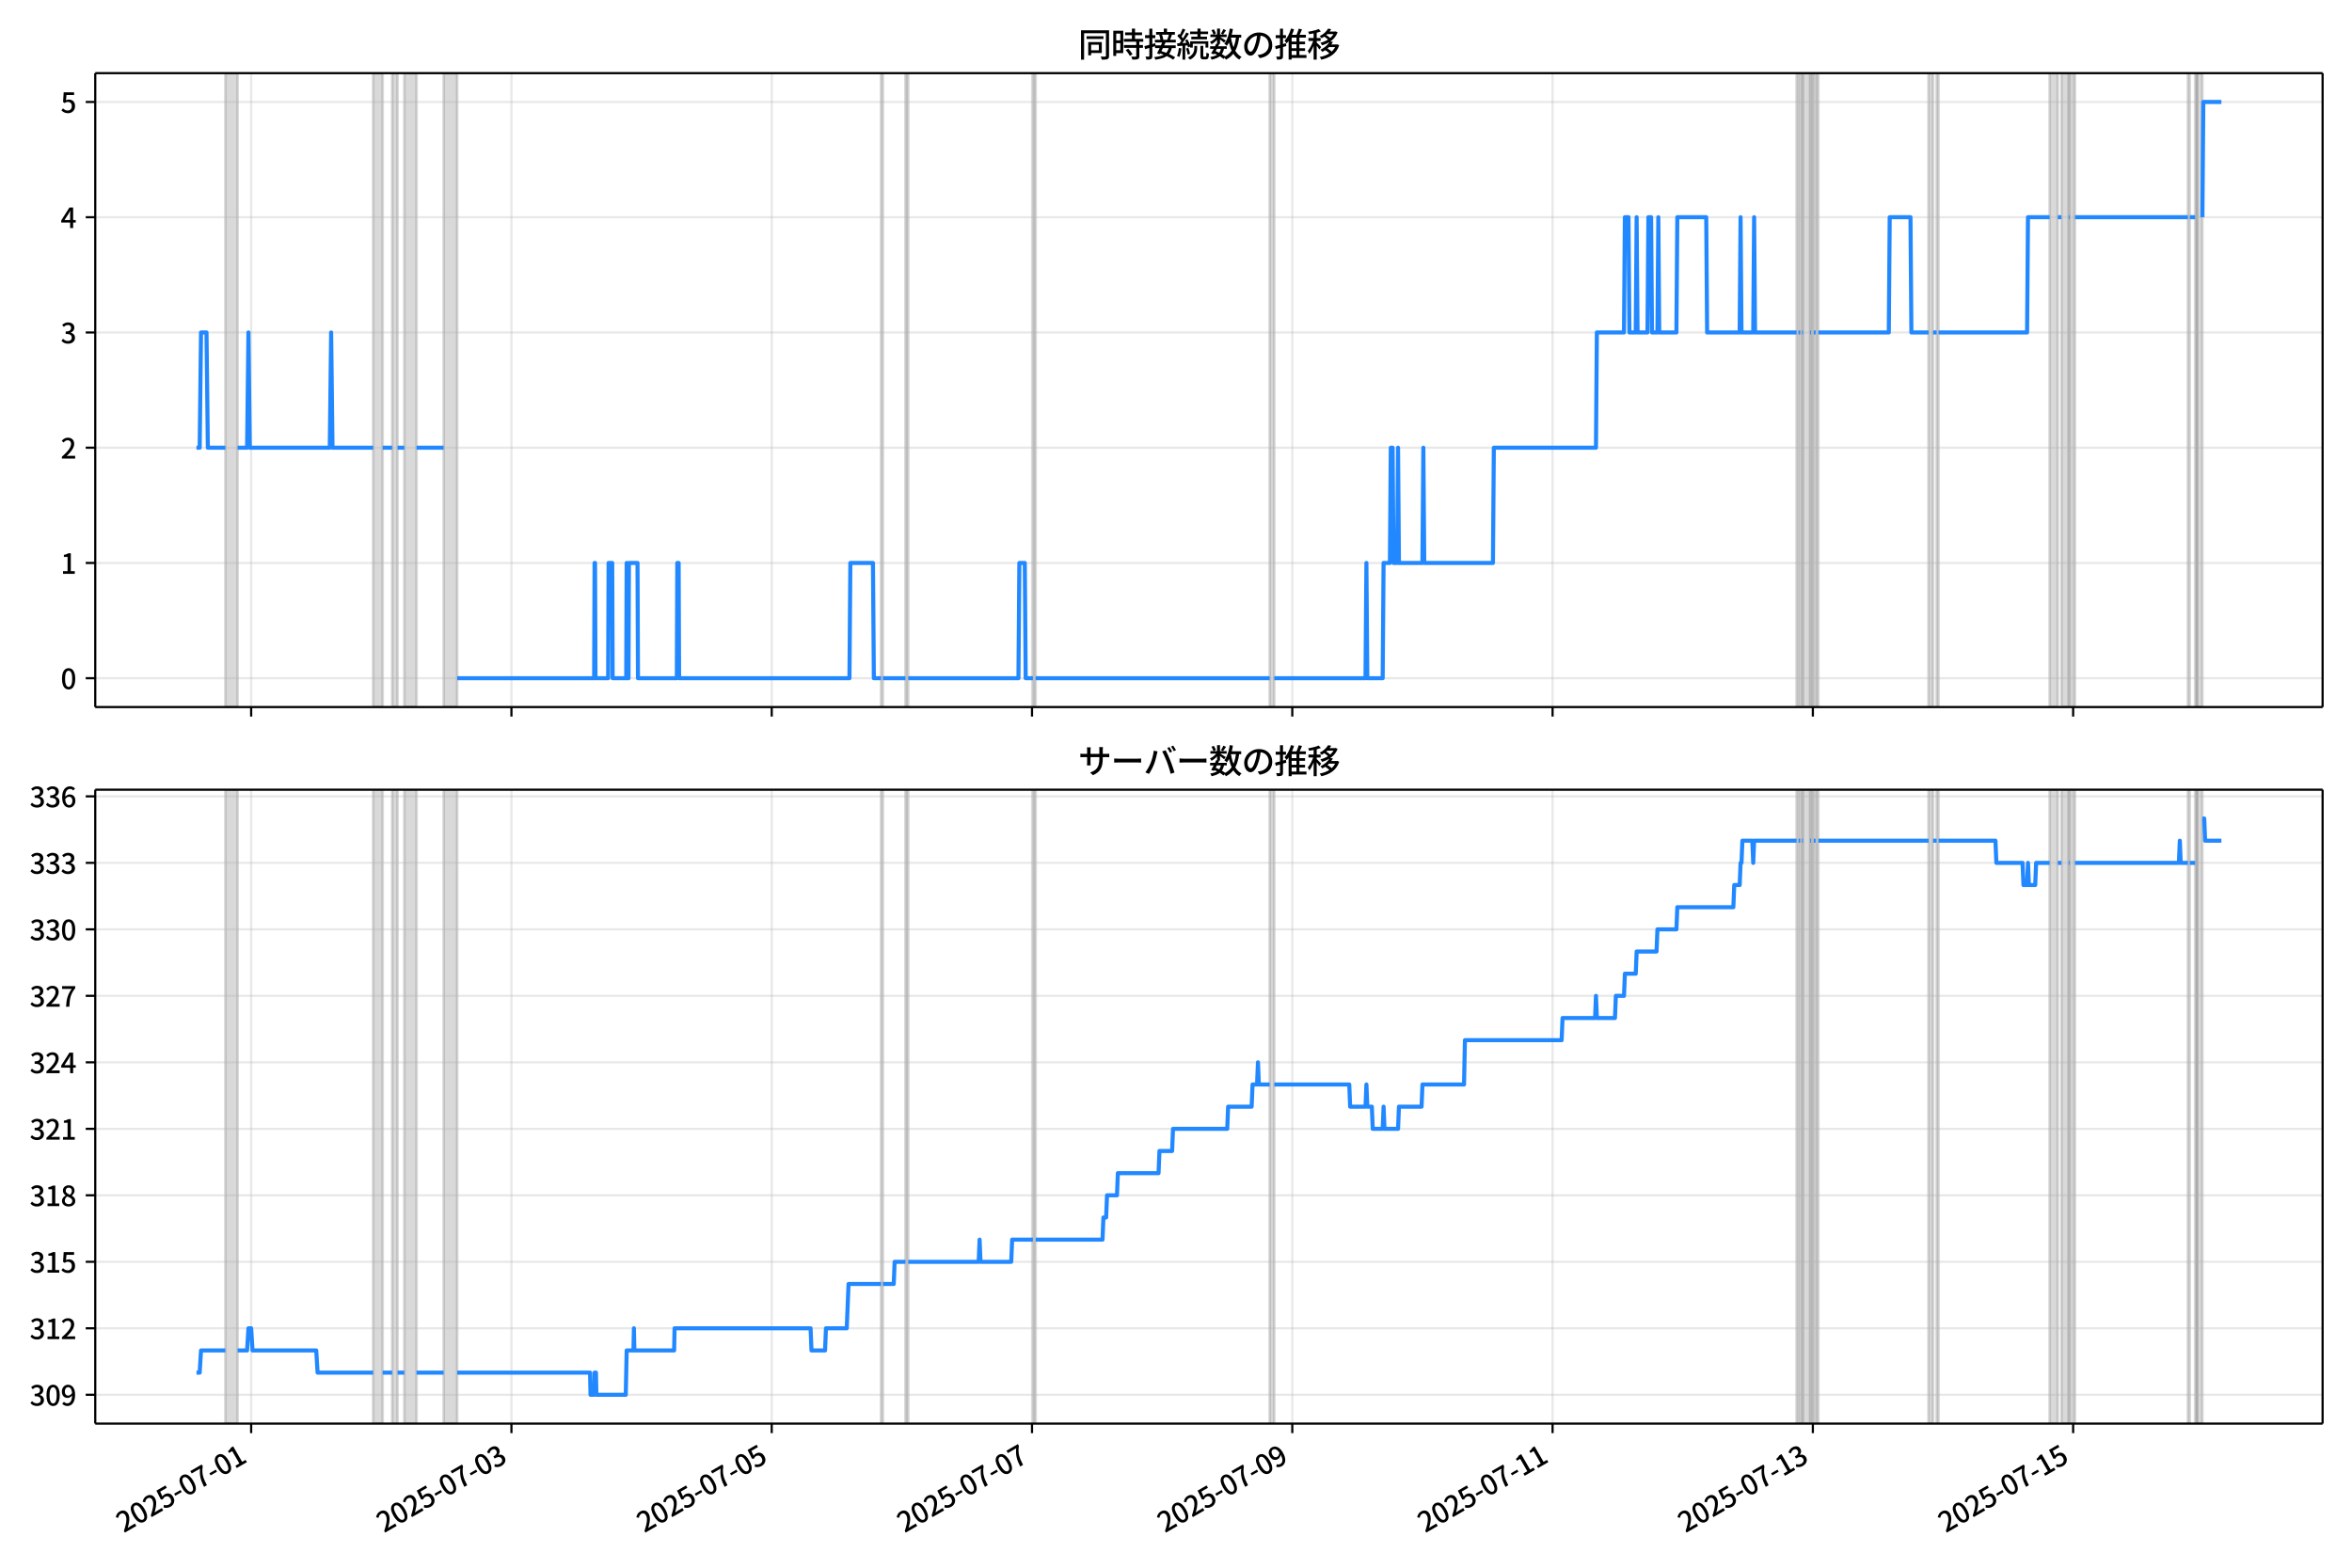 <!DOCTYPE svg  PUBLIC '-//W3C//DTD SVG 1.1//EN'  'http://www.w3.org/Graphics/SVG/1.1/DTD/svg11.dtd'>
<svg version="1.1" viewBox="0 0 864 576" xmlns="http://www.w3.org/2000/svg" xmlns:xlink="http://www.w3.org/1999/xlink">
 <defs>
  <style type="text/css">*{stroke-linejoin: round; stroke-linecap: butt}</style>
 </defs>
 <g id="aa">
  <g id="ab">
   <path d="m0 576h864v-576h-864z" fill="#fff"/>
  </g>
  <g id="ac">
   <g id="ad">
    <path d="m34.99 259.78h818.21v-232.9h-818.21z" fill="#fff"/>
   </g>
   <g id="ae">
    <path d="m82.8 259.78h4.482v-232.9h-4.482z" clip-path="url(#b)" fill="#808080" opacity=".3" stroke="#808080"/>
   </g>
   <g id="af">
    <path d="m137.08 259.78h3.486v-232.9h-3.486z" clip-path="url(#b)" fill="#808080" opacity=".3" stroke="#808080"/>
   </g>
   <g id="ag">
    <path d="m144.05 259.78h1.992v-232.9h-1.992z" clip-path="url(#b)" fill="#808080" opacity=".3" stroke="#808080"/>
   </g>
   <g id="ah">
    <path d="m148.53 259.78h4.482v-232.9h-4.482z" clip-path="url(#b)" fill="#808080" opacity=".3" stroke="#808080"/>
   </g>
   <g id="ai">
    <path d="m162.98 259.78h4.98v-232.9h-4.98z" clip-path="url(#b)" fill="#808080" opacity=".3" stroke="#808080"/>
   </g>
   <g id="aj">
    <path d="m323.66 259.78h.664v-232.9h-.664z" clip-path="url(#b)" fill="#808080" opacity=".3" stroke="#808080"/>
   </g>
   <g id="ak">
    <path d="m332.63 259.78h.996v-232.9h-.996z" clip-path="url(#b)" fill="#808080" opacity=".3" stroke="#808080"/>
   </g>
   <g id="al">
    <path d="m379.44 259.78h.996v-232.9h-.996z" clip-path="url(#b)" fill="#808080" opacity=".3" stroke="#808080"/>
   </g>
   <g id="am">
    <path d="m466.42 259.78h1.66v-232.9h-1.66z" clip-path="url(#b)" fill="#808080" opacity=".3" stroke="#808080"/>
   </g>
   <g id="an">
    <path d="m659.97 259.78h.664v-232.9h-.664z" clip-path="url(#b)" fill="#808080" opacity=".3" stroke="#808080"/>
   </g>
   <g id="ao">
    <path d="m661.3 259.78h.664v-232.9h-.664z" clip-path="url(#b)" fill="#808080" opacity=".3" stroke="#808080"/>
   </g>
   <g id="ap">
    <path d="m662.3 259.78h2.656v-232.9h-2.656z" clip-path="url(#b)" fill="#808080" opacity=".3" stroke="#808080"/>
   </g>
   <g id="aq">
    <path d="m665.28 259.78h.996v-232.9h-.996z" clip-path="url(#b)" fill="#808080" opacity=".3" stroke="#808080"/>
   </g>
   <g id="ar">
    <path d="m666.94 259.78h.996v-232.9h-.996z" clip-path="url(#b)" fill="#808080" opacity=".3" stroke="#808080"/>
   </g>
   <g id="as">
    <path d="m708.44 259.78h1.66v-232.9h-1.66z" clip-path="url(#b)" fill="#808080" opacity=".3" stroke="#808080"/>
   </g>
   <g id="at">
    <path d="m711.43 259.78h.664v-232.9h-.664z" clip-path="url(#b)" fill="#808080" opacity=".3" stroke="#808080"/>
   </g>
   <g id="au">
    <path d="m752.93 259.78h2.988v-232.9h-2.988z" clip-path="url(#b)" fill="#808080" opacity=".3" stroke="#808080"/>
   </g>
   <g id="av">
    <path d="m757.25 259.78h2.656v-232.9h-2.656z" clip-path="url(#b)" fill="#808080" opacity=".3" stroke="#808080"/>
   </g>
   <g id="aw">
    <path d="m760.23 259.78h1.992v-232.9h-1.992z" clip-path="url(#b)" fill="#808080" opacity=".3" stroke="#808080"/>
   </g>
   <g id="ax">
    <path d="m803.72 259.78h.664v-232.9h-.664z" clip-path="url(#b)" fill="#808080" opacity=".3" stroke="#808080"/>
   </g>
   <g id="ay">
    <path d="m806.38 259.78h.664v-232.9h-.664z" clip-path="url(#b)" fill="#808080" opacity=".3" stroke="#808080"/>
   </g>
   <g id="az">
    <path d="m807.04 259.78h1.992v-232.9h-1.992z" clip-path="url(#b)" fill="#808080" opacity=".3" stroke="#808080"/>
   </g>
   <g id="ba">
    <g id="bb">
     <g id="bc">
      <path d="m92.262 259.78v-232.9" clip-path="url(#b)" fill="none" stroke="#b0b0b0" stroke-linecap="square" stroke-opacity=".3" stroke-width=".8"/>
     </g>
     <g id="bd">
      <defs>
       <path id="g" d="m0 0v3.5" stroke="#000" stroke-width=".8"/>
      </defs>
      <use x="92.262" y="259.778" stroke="#000000" stroke-width=".8" xlink:href="#g"/>
     </g>
    </g>
    <g id="be">
     <g id="bf">
      <path d="m187.88 259.78v-232.9" clip-path="url(#b)" fill="none" stroke="#b0b0b0" stroke-linecap="square" stroke-opacity=".3" stroke-width=".8"/>
     </g>
     <g id="bg">
      <use x="187.876" y="259.778" stroke="#000000" stroke-width=".8" xlink:href="#g"/>
     </g>
    </g>
    <g id="bh">
     <g id="bi">
      <path d="m283.49 259.78v-232.9" clip-path="url(#b)" fill="none" stroke="#b0b0b0" stroke-linecap="square" stroke-opacity=".3" stroke-width=".8"/>
     </g>
     <g id="bj">
      <use x="283.49" y="259.778" stroke="#000000" stroke-width=".8" xlink:href="#g"/>
     </g>
    </g>
    <g id="bk">
     <g id="bl">
      <path d="m379.1 259.78v-232.9" clip-path="url(#b)" fill="none" stroke="#b0b0b0" stroke-linecap="square" stroke-opacity=".3" stroke-width=".8"/>
     </g>
     <g id="bm">
      <use x="379.105" y="259.778" stroke="#000000" stroke-width=".8" xlink:href="#g"/>
     </g>
    </g>
    <g id="bn">
     <g id="bo">
      <path d="m474.72 259.78v-232.9" clip-path="url(#b)" fill="none" stroke="#b0b0b0" stroke-linecap="square" stroke-opacity=".3" stroke-width=".8"/>
     </g>
     <g id="bp">
      <use x="474.719" y="259.778" stroke="#000000" stroke-width=".8" xlink:href="#g"/>
     </g>
    </g>
    <g id="bq">
     <g id="br">
      <path d="m570.33 259.78v-232.9" clip-path="url(#b)" fill="none" stroke="#b0b0b0" stroke-linecap="square" stroke-opacity=".3" stroke-width=".8"/>
     </g>
     <g id="bs">
      <use x="570.333" y="259.778" stroke="#000000" stroke-width=".8" xlink:href="#g"/>
     </g>
    </g>
    <g id="bt">
     <g id="bu">
      <path d="m665.95 259.78v-232.9" clip-path="url(#b)" fill="none" stroke="#b0b0b0" stroke-linecap="square" stroke-opacity=".3" stroke-width=".8"/>
     </g>
     <g id="bv">
      <use x="665.947" y="259.778" stroke="#000000" stroke-width=".8" xlink:href="#g"/>
     </g>
    </g>
    <g id="bw">
     <g id="bx">
      <path d="m761.56 259.78v-232.9" clip-path="url(#b)" fill="none" stroke="#b0b0b0" stroke-linecap="square" stroke-opacity=".3" stroke-width=".8"/>
     </g>
     <g id="by">
      <use x="761.562" y="259.778" stroke="#000000" stroke-width=".8" xlink:href="#g"/>
     </g>
    </g>
   </g>
   <g id="bz">
    <g id="ca">
     <g id="cb">
      <path d="m34.99 249.19h818.21" clip-path="url(#b)" fill="none" stroke="#b0b0b0" stroke-linecap="square" stroke-opacity=".3" stroke-width=".8"/>
     </g>
     <g id="cc">
      <defs>
       <path id="f" d="m0 0h-3.5" stroke="#000" stroke-width=".8"/>
      </defs>
      <use x="34.99" y="249.191" stroke="#000000" stroke-width=".8" xlink:href="#f"/>
     </g>
     <g id="cd">
      <!-- 0 -->
      <g transform="translate(22.29 253.18) scale(.1 -.1)">
       <defs>
        <path id="c" transform="scale(.016)" d="m1830-90q-460 0-806 275-346 276-535 823-188 547-188 1366 0 820 188 1357 189 538 535 803 346 266 806 266 461 0 800-269 340-269 528-803 189-534 189-1354 0-819-189-1366-188-547-528-823-339-275-800-275zm0 589q237 0 422 185 186 186 288 599 103 413 103 1091 0 679-103 1082-102 403-288 582-185 180-422 180-236 0-422-180-186-179-292-582-105-403-105-1082 0-678 105-1091 106-413 292-599 186-185 422-185z"/>
       </defs>
       <use xlink:href="#c"/>
      </g>
     </g>
    </g>
    <g id="ce">
     <g id="cf">
      <path d="m34.99 206.85h818.21" clip-path="url(#b)" fill="none" stroke="#b0b0b0" stroke-linecap="square" stroke-opacity=".3" stroke-width=".8"/>
     </g>
     <g id="cg">
      <use x="34.99" y="206.846" stroke="#000000" stroke-width=".8" xlink:href="#f"/>
     </g>
     <g id="ch">
      <!-- 1 -->
      <g transform="translate(22.29 210.83) scale(.1 -.1)">
       <defs>
        <path id="k" transform="scale(.016)" d="m544 0v608h1037v3277h-845v467q333 58 579 147 247 90 451 218h557v-4109h915v-608h-2694z"/>
       </defs>
       <use xlink:href="#k"/>
      </g>
     </g>
    </g>
    <g id="ci">
     <g id="cj">
      <path d="m34.99 164.5h818.21" clip-path="url(#b)" fill="none" stroke="#b0b0b0" stroke-linecap="square" stroke-opacity=".3" stroke-width=".8"/>
     </g>
     <g id="ck">
      <use x="34.99" y="164.501" stroke="#000000" stroke-width=".8" xlink:href="#f"/>
     </g>
     <g id="cl">
      <!-- 2 -->
      <g transform="translate(22.29 168.49) scale(.1 -.1)">
       <defs>
        <path id="d" transform="scale(.016)" d="m282 0v429q697 621 1164 1136 468 515 701 956 234 442 234 826 0 256-87 451-86 196-262 301-176 106-445 106-275 0-506-151-230-150-422-368l-416 410q301 333 637 518 336 186 803 186 429 0 749-176t496-493 176-745q0-455-224-919t-615-935q-390-470-889-950 186 20 394 36t374 16h1184v-634h-3046z"/>
       </defs>
       <use xlink:href="#d"/>
      </g>
     </g>
    </g>
    <g id="cm">
     <g id="cn">
      <path d="m34.99 122.16h818.21" clip-path="url(#b)" fill="none" stroke="#b0b0b0" stroke-linecap="square" stroke-opacity=".3" stroke-width=".8"/>
     </g>
     <g id="co">
      <use x="34.99" y="122.156" stroke="#000000" stroke-width=".8" xlink:href="#f"/>
     </g>
     <g id="cp">
      <!-- 3 -->
      <g transform="translate(22.29 126.14) scale(.1 -.1)">
       <defs>
        <path id="e" transform="scale(.016)" d="m1715-90q-371 0-656 90t-503 240q-217 150-377 323l359 474q211-205 479-359 269-153 634-153 269 0 467 92 199 93 311 266t112 423q0 256-125 451t-429 300q-304 106-835 106v551q467 0 732 105 266 106 384 291 119 186 119 423 0 307-192 489-192 183-531 183-269 0-503-119-233-118-438-316l-384 460q282 256 614 413 333 157 737 157 422 0 748-144 327-144 512-413 186-269 186-659 0-403-221-685-221-281-592-422v-26q269-70 490-227t349-400 128-557q0-422-215-726-214-304-573-468-358-163-787-163z"/>
       </defs>
       <use xlink:href="#e"/>
      </g>
     </g>
    </g>
    <g id="cq">
     <g id="cr">
      <path d="m34.99 79.811h818.21" clip-path="url(#b)" fill="none" stroke="#b0b0b0" stroke-linecap="square" stroke-opacity=".3" stroke-width=".8"/>
     </g>
     <g id="cs">
      <use x="34.99" y="79.811" stroke="#000000" stroke-width=".8" xlink:href="#f"/>
     </g>
     <g id="ct">
      <!-- 4 -->
      <g transform="translate(22.29 83.796) scale(.1 -.1)">
       <defs>
        <path id="p" transform="scale(.016)" d="m2170 0v3072q0 192 12 457 13 266 20 458h-26q-90-179-183-365-92-185-195-364l-921-1415h2579v-576h-3328v493l1875 2957h858v-4717h-691z"/>
       </defs>
       <use xlink:href="#p"/>
      </g>
     </g>
    </g>
    <g id="cu">
     <g id="cv">
      <path d="m34.99 37.466h818.21" clip-path="url(#b)" fill="none" stroke="#b0b0b0" stroke-linecap="square" stroke-opacity=".3" stroke-width=".8"/>
     </g>
     <g id="cw">
      <use x="34.99" y="37.466" stroke="#000000" stroke-width=".8" xlink:href="#f"/>
     </g>
     <g id="cx">
      <!-- 5 -->
      <g transform="translate(22.29 41.451) scale(.1 -.1)">
       <defs>
        <path id="i" transform="scale(.016)" d="m1715-90q-365 0-653 90t-506 237q-217 147-383 307l352 480q134-134 294-246t361-183q202-70 452-70 262 0 473 118 212 119 333 346 122 227 122 541 0 460-247 716-246 256-649 256-224 0-384-64t-365-198l-365 237 141 2240h2387v-627h-1747l-109-1204q154 77 307 118 154 42 340 42 397 0 723-160t518-490q192-329 192-847 0-519-224-887t-586-560q-361-192-777-192z"/>
       </defs>
       <use xlink:href="#i"/>
      </g>
     </g>
    </g>
   </g>
   <g id="cy">
    <path d="m72.181 164.5h1.169l.497-42.345h2.009l.499 42.345h6.445m4.482 0h3.486l.498-42.345.498 42.345h29.381l.498-42.345.498 42.345h14.94m3.486 0h3.486m1.992 0h2.49m4.482 0h9.96m4.98 84.69h50.297l.166-42.345h.166l.166 42.345h4.648l.166-42.345h1.328l.166 42.345h4.98l.166-42.345.166 42.345h.498l.166-42.345h3.154l.166 42.345h14.276l.166-42.345h.498l.166 42.345h62.581l.332-42.345h8.3l.332 42.345h2.656m.664 0h8.3m.996 0h40.503l.332-42.345h1.992l.332 42.345h2.656m.996 0h85.986m1.66 0h33.531l.332-42.345.332 42.345h5.644l.332-42.345h2.324l.332-42.345h.664l.332 42.345h1.328l.332-42.345.332 42.345h8.632l.332-42.345.332 42.345h25.232l.332-42.345h37.515l.332-42.345h9.96l.332-42.345h1.328l.332 42.345h2.324l.332-42.345.332 42.345h3.652l.332-42.345h.996l.332 42.345h1.992l.332-42.345.332 42.345h6.308l.332-42.345h10.624l.332 42.345h11.952l.332-42.345.332 42.345h4.316l.332-42.345.332 42.345h15.272m.664 0h.664m.664 0h.332m2.656 0h.332m.996 0h.664m.996 0h25.896l.332-42.345h7.636l.332 42.345h6.308m1.66 0h1.328m.664 0h32.535l.332-42.345h7.968m2.988 0h1.328m2.656 0h.332m1.992 0h41.499m.664 0h1.992m2.656 0 .332-42.345h6.64v0" clip-path="url(#b)" fill="none" stroke="#28f" stroke-linecap="square" stroke-width="1.5"/>
   </g>
   <g id="cz">
    <path d="m34.99 259.78v-232.9" fill="none" stroke="#000" stroke-linecap="square" stroke-width=".8"/>
   </g>
   <g id="da">
    <path d="m853.2 259.78v-232.9" fill="none" stroke="#000" stroke-linecap="square" stroke-width=".8"/>
   </g>
   <g id="db">
    <path d="m34.99 259.78h818.21" fill="none" stroke="#000" stroke-linecap="square" stroke-width=".8"/>
   </g>
   <g id="dc">
    <path d="m34.99 26.88h818.21" fill="none" stroke="#000" stroke-linecap="square" stroke-width=".8"/>
   </g>
   <g id="dd">
    <!-- 同時接続数の推移 -->
    <g transform="translate(396.1 20.88) scale(.12 -.12)">
     <defs>
      <path id="v" transform="scale(.016)" d="m1587 3936h3232v-518h-3232v518zm320-1114h557v-2534h-557v2534zm301 0h2291v-2086h-2291v512h1734v1069h-1734v505zm-1683 2260h5113v-570h-4524v-5056h-589v5626zm4768 0h595v-4896q0-250-67-397t-227-218q-160-77-426-96t-675-19q-13 83-45 192t-77 218q-45 108-89 185 281-13 527-13 247 0 330 0 83 7 118 42 36 35 36 112v4890z"/>
      <path id="t" transform="scale(.016)" d="m2714 4672h3238v-525h-3238v525zm-244-1235h3712v-538h-3712v538zm20-1184h3635v-531h-3635v531zm1523 3155h595v-2310h-595v2310zm832-2451h589v-2823q0-230-61-364-61-135-227-199-167-70-423-86t-633-16q-20 121-78 285-57 163-121 284 275-6 509-9t310-3q77 6 106 28 29 23 29 93v2810zm-2023-1677 487 282q153-160 313-352t294-381q135-189 206-343l-519-313q-64 153-189 348-124 196-278 394-154 199-314 365zm-2086 3718h1619v-4281h-1619v544h1056v3187h-1056v550zm32-1843h1293v-537h-1293v537zm-320 1843h563v-4832h-563v4832z"/>
      <path id="u" transform="scale(.016)" d="m3866 5408h614v-870h-614v870zm-1479-653h3597v-518h-3597v518zm-230-1485h4e3v-518h-4e3v518zm825 922 519 102q64-160 121-342 58-182 96-352 39-170 45-304l-544-128q-6 134-42 313-35 180-83 365-48 186-112 346zm1856 109 589-71q-96-275-202-557-105-281-195-486l-518 77q58 147 122 329 64 183 118 372t86 336zm-2643-2106h3943v-518h-3943v518zm1408 685 602-115q-167-371-362-784t-390-797-362-685l-525 179q160 288 346 666t368 784 323 752zm-659-2157 358 403q352-102 733-240 381-137 752-304 371-166 697-336 327-169 558-329l-384-461q-218 160-532 336-313 176-685 345-371 170-755 323-384 154-742 263zm1894 1114 583-71q-122-550-353-944-230-393-604-662t-922-435q-547-167-1296-269-25 128-93 269-67 141-137 230 678 64 1168 192t819 349q330 221 531 550 202 330 304 791zm-4684 217q396 90 953 240 557 151 1120 311l77-544q-525-154-1053-311-528-156-963-284l-134 588zm121 2093h1965v-563h-1965v563zm819 1248h576v-5229q0-236-51-374t-192-208q-141-77-355-99-214-23-541-16-13 115-64 288t-109 294q205-6 381-6t234 0q64 0 92 28 29 29 29 93v5229z"/>
      <path id="s" transform="scale(.016)" d="m4058 5408h595v-1798h-595v1798zm-1415-563h3443v-499h-3443v499zm231-992h3008v-499h-3008v499zm-224-877h3475v-1203h-531v729h-2432v-729h-512v1203zm1964-877h551v-1881q0-122 22-157 23-35 106-35 25 0 92 0 68 0 135 0t99 0q51 0 83 54t45 224 19 515q90-70 234-131t259-93q-19-429-83-662-64-234-183-326-118-93-316-93-39 0-103 0t-134 0-138 0q-67 0-99 0-237 0-365 64t-176 218q-48 153-48 422v1881zm-1164-6h550v-455q0-243-48-528-48-284-186-579-137-294-409-572-272-279-727-503-70 90-192 208-121 118-230 195 416 205 665 438 250 234 371 474 122 240 164 467 42 228 42 413v442zm-2240 3309 524-192q-121-244-259-503-137-259-275-496t-259-416l-410 173q122 186 246 438 125 253 240 515 116 263 193 481zm716-743 500-230q-224-359-496-756-272-396-548-764-275-368-518-650l-358 205q179 211 377 483 199 272 387 569 189 298 358 592 170 295 298 551zm-1721-665 307 403q166-154 339-340 173-185 320-364t224-327l-326-460q-77 160-218 348-141 189-314 384-172 196-332 356zm1485-832 435 179q128-211 249-458 122-246 215-474 93-227 137-412l-473-211q-32 185-119 422-86 237-201 486-115 250-243 468zm-1530-583q422 26 998 54 576 29 1184 68l7-499q-570-45-1127-84-556-38-992-70l-70 531zm1702-992 436 135q121-276 214-596t118-556l-454-148q-26 237-112 563-86 327-202 602zm-1363 109 499-83q-57-455-163-897-105-441-253-748-51 32-134 73-83 42-170 83-86 42-144 62 148 294 234 697t131 813zm691 627h525v-2861h-525v2861z"/>
      <path id="m" transform="scale(.016)" d="m224 2022h3187v-499h-3187v499zm51 2247h3111v-487h-3111v487zm1127-1735 563-121q-154-320-333-672t-352-679q-173-326-326-582l-532 173q148 243 324 566t345 669q170 346 311 646zm934-832 563-64q-89-480-262-838t-461-614-701-432-976-298q-25 128-99 269t-157 237q659 102 1085 303 426 202 666 554t342 883zm422 3597 519-211q-147-218-298-436-150-217-278-377l-403 186q121 173 252 413 132 240 208 425zm-1203 109h563v-2957h-563v2957zm-1075-320 448 186q134-192 246-420 112-227 157-393l-467-211q-38 172-147 406t-237 432zm1094-1050 397-236q-160-263-400-529-240-265-519-489-278-224-553-378-51 103-141 237-89 135-179 218 269 109 534 294 266 186 493 416 228 231 368 467zm487-204q83-45 246-145 163-99 352-211t346-211 221-150l-327-423q-83 77-230 198-147 122-317 253-170 132-327 250-156 119-259 189l295 250zm1798 396h2311v-556h-2311v556zm115 1178 615-90q-103-640-263-1235t-384-1101q-224-505-512-889-44 57-134 134t-186 157-166 125q275 339 473 796 199 458 340 995 141 538 217 1108zm1223-1510 614-58q-147-1101-445-1940-297-838-813-1443-515-604-1321-1014-26 71-90 177-64 105-134 208-70 102-128 159 742 346 1212 880 471 535 730 1290 260 755 375 1741zm-1005-135q134-851 387-1597 253-745 659-1305 407-560 1002-874-70-57-154-150-83-93-154-189-70-96-121-179-633 371-1056 988-422 618-688 1434-265 816-425 1783l550 89zm-3309-3065 327 416q377-148 754-330 378-182 701-378 324-195 548-368l-416-435q-211 179-519 378-307 198-666 383-358 186-729 334z"/>
      <path id="r" transform="scale(.016)" d="m3686 4378q-64-493-163-1041-99-547-265-1084-192-653-432-1104t-522-688-595-237q-320 0-596 221-275 221-448 621-172 400-172 931 0 537 220 1017 221 480 611 851 391 372 909 583 519 211 1121 211 576 0 1040-186 464-185 793-515 330-329 502-771 173-441 173-941 0-672-278-1194-278-521-816-851-538-329-1318-444l-378 601q166 20 307 42t263 48q307 70 585 217 279 148 496 375 218 227 342 534 125 308 125 692t-122 713q-121 330-358 573-236 243-582 380-346 138-781 138-525 0-935-186-409-185-694-489-284-304-432-656-147-352-147-678 0-365 89-605 90-240 224-355 135-115 276-115t288 144 297 457q151 314 298 800 147 461 246 982 100 522 145 1021l684-12z"/>
      <path id="n" transform="scale(.016)" d="m2995 2925h2893v-519h-2893v519zm0-1280h2893v-519h-2893v519zm-64-1299h3232v-557h-3232v557zm1312 3577h563v-3763h-563v3763zm429 1466 634-141q-154-390-340-794-185-403-339-684l-512 140q103 199 208 458 106 259 195 528 90 269 154 493zm-1472 25 582-147q-153-518-371-1018-217-499-483-931t-573-758q-38 64-109 160-70 96-147 198-77 103-141 160 416 416 733 1034t509 1302zm128-1203h2720v-537h-2720v-4205h-582v4422l313 320h269zm-3174-2157q396 90 953 240 557 151 1120 311l77-544q-525-154-1053-311-528-156-963-284l-134 588zm121 2093h1965v-563h-1965v563zm819 1248h576v-5229q0-236-51-374t-192-208q-141-77-355-99-214-23-541-16-13 115-64 288t-109 294q205-6 381-6t234 0q64 0 92 28 29 29 29 93v5229z"/>
      <path id="l" transform="scale(.016)" d="m4051 5402 595-109q-281-493-729-941t-1107-806q-39 64-106 144t-141 153q-73 74-137 119 608 288 1011 678t614 762zm-77-557h1511v-493h-1863l352 493zm1293 0h109l109 25 384-179q-192-505-496-905t-695-701q-390-301-845-519-454-217-947-358-44 109-137 253t-176 227q448 109 867 294 419 186 777 445 359 259 631 592t419 730v96zm-1990-954 377 307q167-96 336-218 170-121 320-249 151-128 247-237l-397-332q-90 108-237 236t-317 259q-169 132-329 234zm1107-934 595-109q-307-538-803-1031-496-492-1232-876-38 64-102 144t-138 156q-74 77-138 116 455 217 807 483t604 554q253 288 407 563zm-90-589h1460v-506h-1818l358 506zm1268 0h121l109 26 384-167q-192-614-531-1075t-787-794q-448-332-983-553-534-221-1129-355-45 115-132 269-86 153-176 249 551 96 1043 285 493 189 903 473 410 285 714 669t464 883v90zm-2132-1056 410 339q186-102 384-237 198-134 371-275t282-269l-435-371q-103 128-270 272-166 144-361 288t-381 253zm-2150 3533h589v-5376h-589v5376zm-992-1242h2336v-569h-2336v569zm1024-224 365-160q-96-339-231-707-134-368-291-727-157-358-336-672-179-313-365-537-44 128-134 291t-160 272q173 192 339 457 167 266 323 570 157 304 282 618t208 595zm941 1946 416-467q-314-122-695-221-380-99-784-173-403-74-780-131-20 102-71 236-51 135-102 231 358 58 732 138 375 80 711 179t573 208zm-397-2579q58-45 179-170 122-125 266-266 144-140 259-265t160-183l-352-473q-58 102-157 255-99 154-218 317-118 164-227 311-108 147-185 237l275 237z"/>
     </defs>
     <use xlink:href="#v"/>
     <use transform="translate(100)" xlink:href="#t"/>
     <use transform="translate(200)" xlink:href="#u"/>
     <use transform="translate(300)" xlink:href="#s"/>
     <use transform="translate(400)" xlink:href="#m"/>
     <use transform="translate(500)" xlink:href="#r"/>
     <use transform="translate(600)" xlink:href="#n"/>
     <use transform="translate(700)" xlink:href="#l"/>
    </g>
   </g>
  </g>
  <g id="de">
   <g id="df">
    <path d="m34.99 523.06h818.21v-232.9h-818.21z" fill="#fff"/>
   </g>
   <g id="dg">
    <path d="m82.8 523.06h4.482v-232.9h-4.482z" clip-path="url(#a)" fill="#808080" opacity=".3" stroke="#808080"/>
   </g>
   <g id="dh">
    <path d="m137.08 523.06h3.486v-232.9h-3.486z" clip-path="url(#a)" fill="#808080" opacity=".3" stroke="#808080"/>
   </g>
   <g id="di">
    <path d="m144.05 523.06h1.992v-232.9h-1.992z" clip-path="url(#a)" fill="#808080" opacity=".3" stroke="#808080"/>
   </g>
   <g id="dj">
    <path d="m148.53 523.06h4.482v-232.9h-4.482z" clip-path="url(#a)" fill="#808080" opacity=".3" stroke="#808080"/>
   </g>
   <g id="dk">
    <path d="m162.98 523.06h4.98v-232.9h-4.98z" clip-path="url(#a)" fill="#808080" opacity=".3" stroke="#808080"/>
   </g>
   <g id="dl">
    <path d="m323.66 523.06h.664v-232.9h-.664z" clip-path="url(#a)" fill="#808080" opacity=".3" stroke="#808080"/>
   </g>
   <g id="dm">
    <path d="m332.63 523.06h.996v-232.9h-.996z" clip-path="url(#a)" fill="#808080" opacity=".3" stroke="#808080"/>
   </g>
   <g id="dn">
    <path d="m379.44 523.06h.996v-232.9h-.996z" clip-path="url(#a)" fill="#808080" opacity=".3" stroke="#808080"/>
   </g>
   <g id="do">
    <path d="m466.42 523.06h1.66v-232.9h-1.66z" clip-path="url(#a)" fill="#808080" opacity=".3" stroke="#808080"/>
   </g>
   <g id="dp">
    <path d="m659.97 523.06h.664v-232.9h-.664z" clip-path="url(#a)" fill="#808080" opacity=".3" stroke="#808080"/>
   </g>
   <g id="dq">
    <path d="m661.3 523.06h.664v-232.9h-.664z" clip-path="url(#a)" fill="#808080" opacity=".3" stroke="#808080"/>
   </g>
   <g id="dr">
    <path d="m662.3 523.06h2.656v-232.9h-2.656z" clip-path="url(#a)" fill="#808080" opacity=".3" stroke="#808080"/>
   </g>
   <g id="ds">
    <path d="m665.28 523.06h.996v-232.9h-.996z" clip-path="url(#a)" fill="#808080" opacity=".3" stroke="#808080"/>
   </g>
   <g id="dt">
    <path d="m666.94 523.06h.996v-232.9h-.996z" clip-path="url(#a)" fill="#808080" opacity=".3" stroke="#808080"/>
   </g>
   <g id="du">
    <path d="m708.44 523.06h1.66v-232.9h-1.66z" clip-path="url(#a)" fill="#808080" opacity=".3" stroke="#808080"/>
   </g>
   <g id="dv">
    <path d="m711.43 523.06h.664v-232.9h-.664z" clip-path="url(#a)" fill="#808080" opacity=".3" stroke="#808080"/>
   </g>
   <g id="dw">
    <path d="m752.93 523.06h2.988v-232.9h-2.988z" clip-path="url(#a)" fill="#808080" opacity=".3" stroke="#808080"/>
   </g>
   <g id="dx">
    <path d="m757.25 523.06h2.656v-232.9h-2.656z" clip-path="url(#a)" fill="#808080" opacity=".3" stroke="#808080"/>
   </g>
   <g id="dy">
    <path d="m760.23 523.06h1.992v-232.9h-1.992z" clip-path="url(#a)" fill="#808080" opacity=".3" stroke="#808080"/>
   </g>
   <g id="dz">
    <path d="m803.72 523.06h.664v-232.9h-.664z" clip-path="url(#a)" fill="#808080" opacity=".3" stroke="#808080"/>
   </g>
   <g id="ea">
    <path d="m806.38 523.06h.664v-232.9h-.664z" clip-path="url(#a)" fill="#808080" opacity=".3" stroke="#808080"/>
   </g>
   <g id="eb">
    <path d="m807.04 523.06h1.992v-232.9h-1.992z" clip-path="url(#a)" fill="#808080" opacity=".3" stroke="#808080"/>
   </g>
   <g id="ec">
    <g id="ed">
     <g id="ee">
      <path d="m92.262 523.06v-232.9" clip-path="url(#a)" fill="none" stroke="#b0b0b0" stroke-linecap="square" stroke-opacity=".3" stroke-width=".8"/>
     </g>
     <g id="ef">
      <use x="92.262" y="523.055" stroke="#000000" stroke-width=".8" xlink:href="#g"/>
     </g>
     <g id="eg">
      <!-- 2025-07-01 -->
      <g transform="translate(45.472 563.33) rotate(-30) scale(.1 -.1)">
       <defs>
        <path id="h" transform="scale(.016)" d="m301 1536v544h1689v-544h-1689z"/>
        <path id="j" transform="scale(.016)" d="m1235 0q32 646 109 1187t224 1024 384 941 576 938h-2208v627h3027v-455q-409-512-665-989-256-476-397-969t-205-1053-90-1251h-755z"/>
       </defs>
       <use xlink:href="#d"/>
       <use transform="translate(57)" xlink:href="#c"/>
       <use transform="translate(114)" xlink:href="#d"/>
       <use transform="translate(171)" xlink:href="#i"/>
       <use transform="translate(228)" xlink:href="#h"/>
       <use transform="translate(263.7)" xlink:href="#c"/>
       <use transform="translate(320.7)" xlink:href="#j"/>
       <use transform="translate(377.7)" xlink:href="#h"/>
       <use transform="translate(413.4)" xlink:href="#c"/>
       <use transform="translate(470.4)" xlink:href="#k"/>
      </g>
     </g>
    </g>
    <g id="eh">
     <g id="ei">
      <path d="m187.88 523.06v-232.9" clip-path="url(#a)" fill="none" stroke="#b0b0b0" stroke-linecap="square" stroke-opacity=".3" stroke-width=".8"/>
     </g>
     <g id="ej">
      <use x="187.876" y="523.055" stroke="#000000" stroke-width=".8" xlink:href="#g"/>
     </g>
     <g id="ek">
      <!-- 2025-07-03 -->
      <g transform="translate(141.09 563.33) rotate(-30) scale(.1 -.1)">
       <use xlink:href="#d"/>
       <use transform="translate(57)" xlink:href="#c"/>
       <use transform="translate(114)" xlink:href="#d"/>
       <use transform="translate(171)" xlink:href="#i"/>
       <use transform="translate(228)" xlink:href="#h"/>
       <use transform="translate(263.7)" xlink:href="#c"/>
       <use transform="translate(320.7)" xlink:href="#j"/>
       <use transform="translate(377.7)" xlink:href="#h"/>
       <use transform="translate(413.4)" xlink:href="#c"/>
       <use transform="translate(470.4)" xlink:href="#e"/>
      </g>
     </g>
    </g>
    <g id="el">
     <g id="em">
      <path d="m283.49 523.06v-232.9" clip-path="url(#a)" fill="none" stroke="#b0b0b0" stroke-linecap="square" stroke-opacity=".3" stroke-width=".8"/>
     </g>
     <g id="en">
      <use x="283.49" y="523.055" stroke="#000000" stroke-width=".8" xlink:href="#g"/>
     </g>
     <g id="eo">
      <!-- 2025-07-05 -->
      <g transform="translate(236.7 563.33) rotate(-30) scale(.1 -.1)">
       <use xlink:href="#d"/>
       <use transform="translate(57)" xlink:href="#c"/>
       <use transform="translate(114)" xlink:href="#d"/>
       <use transform="translate(171)" xlink:href="#i"/>
       <use transform="translate(228)" xlink:href="#h"/>
       <use transform="translate(263.7)" xlink:href="#c"/>
       <use transform="translate(320.7)" xlink:href="#j"/>
       <use transform="translate(377.7)" xlink:href="#h"/>
       <use transform="translate(413.4)" xlink:href="#c"/>
       <use transform="translate(470.4)" xlink:href="#i"/>
      </g>
     </g>
    </g>
    <g id="ep">
     <g id="eq">
      <path d="m379.1 523.06v-232.9" clip-path="url(#a)" fill="none" stroke="#b0b0b0" stroke-linecap="square" stroke-opacity=".3" stroke-width=".8"/>
     </g>
     <g id="er">
      <use x="379.105" y="523.055" stroke="#000000" stroke-width=".8" xlink:href="#g"/>
     </g>
     <g id="es">
      <!-- 2025-07-07 -->
      <g transform="translate(332.32 563.33) rotate(-30) scale(.1 -.1)">
       <use xlink:href="#d"/>
       <use transform="translate(57)" xlink:href="#c"/>
       <use transform="translate(114)" xlink:href="#d"/>
       <use transform="translate(171)" xlink:href="#i"/>
       <use transform="translate(228)" xlink:href="#h"/>
       <use transform="translate(263.7)" xlink:href="#c"/>
       <use transform="translate(320.7)" xlink:href="#j"/>
       <use transform="translate(377.7)" xlink:href="#h"/>
       <use transform="translate(413.4)" xlink:href="#c"/>
       <use transform="translate(470.4)" xlink:href="#j"/>
      </g>
     </g>
    </g>
    <g id="et">
     <g id="eu">
      <path d="m474.72 523.06v-232.9" clip-path="url(#a)" fill="none" stroke="#b0b0b0" stroke-linecap="square" stroke-opacity=".3" stroke-width=".8"/>
     </g>
     <g id="ev">
      <use x="474.719" y="523.055" stroke="#000000" stroke-width=".8" xlink:href="#g"/>
     </g>
     <g id="ew">
      <!-- 2025-07-09 -->
      <g transform="translate(427.93 563.33) rotate(-30) scale(.1 -.1)">
       <defs>
        <path id="o" transform="scale(.016)" d="m1562-90q-410 0-708 150-297 151-502 356l403 461q141-160 346-256t422-96q224 0 425 102 202 103 352 333 151 230 237 614 87 384 87 941 0 589-115 970t-323 563-496 182q-205 0-372-118-166-118-262-336t-96-525q0-301 86-512 87-211 259-323 173-112 417-112 224 0 460 141 237 141 448 461l32-544q-134-180-313-314t-371-208-384-74q-391 0-689 166-297 167-467 496-169 330-169 823 0 467 195 816t515 541 698 192q339 0 636-138 298-137 519-419 221-281 349-710t128-1018q0-691-141-1187t-391-807q-249-310-563-461-313-150-652-150z"/>
       </defs>
       <use xlink:href="#d"/>
       <use transform="translate(57)" xlink:href="#c"/>
       <use transform="translate(114)" xlink:href="#d"/>
       <use transform="translate(171)" xlink:href="#i"/>
       <use transform="translate(228)" xlink:href="#h"/>
       <use transform="translate(263.7)" xlink:href="#c"/>
       <use transform="translate(320.7)" xlink:href="#j"/>
       <use transform="translate(377.7)" xlink:href="#h"/>
       <use transform="translate(413.4)" xlink:href="#c"/>
       <use transform="translate(470.4)" xlink:href="#o"/>
      </g>
     </g>
    </g>
    <g id="ex">
     <g id="ey">
      <path d="m570.33 523.06v-232.9" clip-path="url(#a)" fill="none" stroke="#b0b0b0" stroke-linecap="square" stroke-opacity=".3" stroke-width=".8"/>
     </g>
     <g id="ez">
      <use x="570.333" y="523.055" stroke="#000000" stroke-width=".8" xlink:href="#g"/>
     </g>
     <g id="fa">
      <!-- 2025-07-11 -->
      <g transform="translate(523.54 563.33) rotate(-30) scale(.1 -.1)">
       <use xlink:href="#d"/>
       <use transform="translate(57)" xlink:href="#c"/>
       <use transform="translate(114)" xlink:href="#d"/>
       <use transform="translate(171)" xlink:href="#i"/>
       <use transform="translate(228)" xlink:href="#h"/>
       <use transform="translate(263.7)" xlink:href="#c"/>
       <use transform="translate(320.7)" xlink:href="#j"/>
       <use transform="translate(377.7)" xlink:href="#h"/>
       <use transform="translate(413.4)" xlink:href="#k"/>
       <use transform="translate(470.4)" xlink:href="#k"/>
      </g>
     </g>
    </g>
    <g id="fb">
     <g id="fc">
      <path d="m665.95 523.06v-232.9" clip-path="url(#a)" fill="none" stroke="#b0b0b0" stroke-linecap="square" stroke-opacity=".3" stroke-width=".8"/>
     </g>
     <g id="fd">
      <use x="665.947" y="523.055" stroke="#000000" stroke-width=".8" xlink:href="#g"/>
     </g>
     <g id="fe">
      <!-- 2025-07-13 -->
      <g transform="translate(619.16 563.33) rotate(-30) scale(.1 -.1)">
       <use xlink:href="#d"/>
       <use transform="translate(57)" xlink:href="#c"/>
       <use transform="translate(114)" xlink:href="#d"/>
       <use transform="translate(171)" xlink:href="#i"/>
       <use transform="translate(228)" xlink:href="#h"/>
       <use transform="translate(263.7)" xlink:href="#c"/>
       <use transform="translate(320.7)" xlink:href="#j"/>
       <use transform="translate(377.7)" xlink:href="#h"/>
       <use transform="translate(413.4)" xlink:href="#k"/>
       <use transform="translate(470.4)" xlink:href="#e"/>
      </g>
     </g>
    </g>
    <g id="ff">
     <g id="fg">
      <path d="m761.56 523.06v-232.9" clip-path="url(#a)" fill="none" stroke="#b0b0b0" stroke-linecap="square" stroke-opacity=".3" stroke-width=".8"/>
     </g>
     <g id="fh">
      <use x="761.562" y="523.055" stroke="#000000" stroke-width=".8" xlink:href="#g"/>
     </g>
     <g id="fi">
      <!-- 2025-07-15 -->
      <g transform="translate(714.77 563.33) rotate(-30) scale(.1 -.1)">
       <use xlink:href="#d"/>
       <use transform="translate(57)" xlink:href="#c"/>
       <use transform="translate(114)" xlink:href="#d"/>
       <use transform="translate(171)" xlink:href="#i"/>
       <use transform="translate(228)" xlink:href="#h"/>
       <use transform="translate(263.7)" xlink:href="#c"/>
       <use transform="translate(320.7)" xlink:href="#j"/>
       <use transform="translate(377.7)" xlink:href="#h"/>
       <use transform="translate(413.4)" xlink:href="#k"/>
       <use transform="translate(470.4)" xlink:href="#i"/>
      </g>
     </g>
    </g>
   </g>
   <g id="fj">
    <g id="fk">
     <g id="fl">
      <path d="m34.99 512.47h818.21" clip-path="url(#a)" fill="none" stroke="#b0b0b0" stroke-linecap="square" stroke-opacity=".3" stroke-width=".8"/>
     </g>
     <g id="fm">
      <use x="34.99" y="512.469" stroke="#000000" stroke-width=".8" xlink:href="#f"/>
     </g>
     <g id="fn">
      <!-- 309 -->
      <g transform="translate(10.89 516.45) scale(.1 -.1)">
       <use xlink:href="#e"/>
       <use transform="translate(57)" xlink:href="#c"/>
       <use transform="translate(114)" xlink:href="#o"/>
      </g>
     </g>
    </g>
    <g id="fo">
     <g id="fp">
      <path d="m34.99 488.04h818.21" clip-path="url(#a)" fill="none" stroke="#b0b0b0" stroke-linecap="square" stroke-opacity=".3" stroke-width=".8"/>
     </g>
     <g id="fq">
      <use x="34.99" y="488.039" stroke="#000000" stroke-width=".8" xlink:href="#f"/>
     </g>
     <g id="fr">
      <!-- 312 -->
      <g transform="translate(10.89 492.02) scale(.1 -.1)">
       <use xlink:href="#e"/>
       <use transform="translate(57)" xlink:href="#k"/>
       <use transform="translate(114)" xlink:href="#d"/>
      </g>
     </g>
    </g>
    <g id="fs">
     <g id="ft">
      <path d="m34.99 463.61h818.21" clip-path="url(#a)" fill="none" stroke="#b0b0b0" stroke-linecap="square" stroke-opacity=".3" stroke-width=".8"/>
     </g>
     <g id="fu">
      <use x="34.99" y="463.61" stroke="#000000" stroke-width=".8" xlink:href="#f"/>
     </g>
     <g id="fv">
      <!-- 315 -->
      <g transform="translate(10.89 467.59) scale(.1 -.1)">
       <use xlink:href="#e"/>
       <use transform="translate(57)" xlink:href="#k"/>
       <use transform="translate(114)" xlink:href="#i"/>
      </g>
     </g>
    </g>
    <g id="fw">
     <g id="fx">
      <path d="m34.99 439.18h818.21" clip-path="url(#a)" fill="none" stroke="#b0b0b0" stroke-linecap="square" stroke-opacity=".3" stroke-width=".8"/>
     </g>
     <g id="fy">
      <use x="34.99" y="439.18" stroke="#000000" stroke-width=".8" xlink:href="#f"/>
     </g>
     <g id="fz">
      <!-- 318 -->
      <g transform="translate(10.89 443.16) scale(.1 -.1)">
       <defs>
        <path id="w" transform="scale(.016)" d="m1830-90q-441 0-787 163-345 164-547 448-202 285-202 650 0 314 122 557t314 419 403 291v32q-256 186-442 458-185 272-185 643 0 365 176 640t480 425q304 151 694 151 410 0 704-160t457-439q164-278 164-649 0-237-96-448t-234-381q-137-169-291-278v-32q218-115 397-285 179-169 288-406t109-557q0-346-189-628-189-281-532-448-342-166-803-166zm314 2708q205 198 310 419 106 221 106 464 0 211-83 384t-247 272q-163 99-393 99-288 0-480-183-192-182-192-502 0-256 134-429 135-172 359-294t486-230zm-294-2170q236 0 418 89 183 90 285 253 103 164 103 388 0 211-90 367-89 157-246 272-157 116-368 215t-454 195q-244-173-398-426-153-252-153-553 0-237 118-416 119-179 324-282 205-102 461-102z"/>
       </defs>
       <use xlink:href="#e"/>
       <use transform="translate(57)" xlink:href="#k"/>
       <use transform="translate(114)" xlink:href="#w"/>
      </g>
     </g>
    </g>
    <g id="ga">
     <g id="gb">
      <path d="m34.99 414.75h818.21" clip-path="url(#a)" fill="none" stroke="#b0b0b0" stroke-linecap="square" stroke-opacity=".3" stroke-width=".8"/>
     </g>
     <g id="gc">
      <use x="34.99" y="414.75" stroke="#000000" stroke-width=".8" xlink:href="#f"/>
     </g>
     <g id="gd">
      <!-- 321 -->
      <g transform="translate(10.89 418.74) scale(.1 -.1)">
       <use xlink:href="#e"/>
       <use transform="translate(57)" xlink:href="#d"/>
       <use transform="translate(114)" xlink:href="#k"/>
      </g>
     </g>
    </g>
    <g id="ge">
     <g id="gf">
      <path d="m34.99 390.32h818.21" clip-path="url(#a)" fill="none" stroke="#b0b0b0" stroke-linecap="square" stroke-opacity=".3" stroke-width=".8"/>
     </g>
     <g id="gg">
      <use x="34.99" y="390.32" stroke="#000000" stroke-width=".8" xlink:href="#f"/>
     </g>
     <g id="gh">
      <!-- 324 -->
      <g transform="translate(10.89 394.31) scale(.1 -.1)">
       <use xlink:href="#e"/>
       <use transform="translate(57)" xlink:href="#d"/>
       <use transform="translate(114)" xlink:href="#p"/>
      </g>
     </g>
    </g>
    <g id="gi">
     <g id="gj">
      <path d="m34.99 365.89h818.21" clip-path="url(#a)" fill="none" stroke="#b0b0b0" stroke-linecap="square" stroke-opacity=".3" stroke-width=".8"/>
     </g>
     <g id="gk">
      <use x="34.99" y="365.89" stroke="#000000" stroke-width=".8" xlink:href="#f"/>
     </g>
     <g id="gl">
      <!-- 327 -->
      <g transform="translate(10.89 369.88) scale(.1 -.1)">
       <use xlink:href="#e"/>
       <use transform="translate(57)" xlink:href="#d"/>
       <use transform="translate(114)" xlink:href="#j"/>
      </g>
     </g>
    </g>
    <g id="gm">
     <g id="gn">
      <path d="m34.99 341.46h818.21" clip-path="url(#a)" fill="none" stroke="#b0b0b0" stroke-linecap="square" stroke-opacity=".3" stroke-width=".8"/>
     </g>
     <g id="go">
      <use x="34.99" y="341.46" stroke="#000000" stroke-width=".8" xlink:href="#f"/>
     </g>
     <g id="gp">
      <!-- 330 -->
      <g transform="translate(10.89 345.45) scale(.1 -.1)">
       <use xlink:href="#e"/>
       <use transform="translate(57)" xlink:href="#e"/>
       <use transform="translate(114)" xlink:href="#c"/>
      </g>
     </g>
    </g>
    <g id="gq">
     <g id="gr">
      <path d="m34.99 317.03h818.21" clip-path="url(#a)" fill="none" stroke="#b0b0b0" stroke-linecap="square" stroke-opacity=".3" stroke-width=".8"/>
     </g>
     <g id="gs">
      <use x="34.99" y="317.031" stroke="#000000" stroke-width=".8" xlink:href="#f"/>
     </g>
     <g id="gt">
      <!-- 333 -->
      <g transform="translate(10.89 321.02) scale(.1 -.1)">
       <use xlink:href="#e"/>
       <use transform="translate(57)" xlink:href="#e"/>
       <use transform="translate(114)" xlink:href="#e"/>
      </g>
     </g>
    </g>
    <g id="gu">
     <g id="gv">
      <path d="m34.99 292.6h818.21" clip-path="url(#a)" fill="none" stroke="#b0b0b0" stroke-linecap="square" stroke-opacity=".3" stroke-width=".8"/>
     </g>
     <g id="gw">
      <use x="34.99" y="292.601" stroke="#000000" stroke-width=".8" xlink:href="#f"/>
     </g>
     <g id="gx">
      <!-- 336 -->
      <g transform="translate(10.89 296.59) scale(.1 -.1)">
       <defs>
        <path id="x" transform="scale(.016)" d="m1971-90q-339 0-634 144-294 144-518 435-224 292-352 733-128 442-128 1044 0 678 147 1161 148 483 397 784 250 301 570 445t665 144q397 0 688-147 292-147 490-359l-403-448q-128 154-327 253-198 99-409 99-307 0-567-182-259-182-413-605-153-422-153-1145 0-608 115-1002t326-589q212-195 493-195 212 0 375 121 163 122 259 343t96 522q0 300-90 511-89 212-259 320-169 109-419 109-211 0-451-134t-458-461l-25 538q134 192 313 323t374 201q196 71 375 71 397 0 694-163 298-163 467-490 170-326 170-825 0-468-195-817-195-348-512-544-317-195-701-195z"/>
       </defs>
       <use xlink:href="#e"/>
       <use transform="translate(57)" xlink:href="#e"/>
       <use transform="translate(114)" xlink:href="#x"/>
      </g>
     </g>
    </g>
   </g>
   <g id="gy">
    <path d="m72.181 504.33h1.169l.497-8.143h8.953m4.482 0h3.486l.498-8.143h.996l.498 8.143h23.406l.498 8.143h20.418m3.486 0h3.486m1.992 0h2.49m4.482 0h9.96m4.98 0h48.803l.166 8.143h1.328l.166-8.143h.498l.166 8.143h10.79l.332-16.287h2.49l.166-8.143.166 8.143h14.608l.166-8.143h49.965l.332 8.143h4.98l.332-8.143h7.636l.664-16.287h11.952m.664 0h3.984l.332-8.143h3.984m.996 0h25.896l.332-8.143.332 8.143h11.288l.332-8.143h7.636m.996 0h24.568l.332-8.143h.996l.332-8.143h3.652l.332-8.143h14.94l.332-8.143h4.648l.332-8.143h19.92l.332-8.143h8.632l.332-8.143h1.66l.332-8.143.332 8.143h3.984m1.66 0h27.555l.332 8.143h5.644l.332-8.143.332 8.143h1.66l.332 8.143h3.652l.332-8.143.332 8.143h4.98l.332-8.143h8.3l.332-8.143h15.272l.332-16.287h35.523l.332-8.143h11.952l.332-8.143.332 8.143h6.64l.332-8.143h2.988l.332-8.143h3.984l.332-8.143h7.304l.332-8.143h6.972l.332-8.143h20.584l.332-8.143h1.992l.332-8.143h.332l.332-8.143h3.652l.332 8.143.332-8.143h15.604m.664 0h.664m.664 0h.332m2.656 0h.332m.996 0h.664m.996 0h40.503m1.66 0h1.328m.664 0h20.916l.332 8.143h9.628l.332 8.143h1.328l.332-8.143.332 8.143h2.324l.332-8.143h4.98m2.988 0h1.328m2.656 0h.332m1.992 0h38.179l.332-8.143.332 8.143h2.656m.664 0h1.992m2.656-16.287h.664l.332 8.143h5.976v0" clip-path="url(#a)" fill="none" stroke="#28f" stroke-linecap="square" stroke-width="1.5"/>
   </g>
   <g id="gz">
    <path d="m34.99 523.06v-232.9" fill="none" stroke="#000" stroke-linecap="square" stroke-width=".8"/>
   </g>
   <g id="ha">
    <path d="m853.2 523.06v-232.9" fill="none" stroke="#000" stroke-linecap="square" stroke-width=".8"/>
   </g>
   <g id="hb">
    <path d="m34.99 523.06h818.21" fill="none" stroke="#000" stroke-linecap="square" stroke-width=".8"/>
   </g>
   <g id="hc">
    <path d="m34.99 290.16h818.21" fill="none" stroke="#000" stroke-linecap="square" stroke-width=".8"/>
   </g>
   <g id="hd">
    <!-- サーバー数の推移 -->
    <g transform="translate(396.1 284.16) scale(.12 -.12)">
     <defs>
      <path id="z" transform="scale(.016)" d="m4685 2893q0-621-84-1111-83-489-288-877-204-387-569-691t-928-560l-544 512q448 167 781 371 333 205 550 503 218 298 323 739 106 442 106 1075v1620q0 192-10 339-9 147-22 217h723q-6-70-22-217t-16-339v-1581zm-2304 2086q-7-64-23-199-16-134-16-313v-2317q0-128 6-256 7-128 13-224 7-96 13-140h-710q6 44 12 140 7 96 13 221 7 125 7 259v2317q0 122-10 256-9 135-28 256h723zm-1978-1197q45-12 144-22t237-20q138-9 285-9h4217q237 0 394 13t246 26v-679q-76 7-240 13-163 6-393 6h-4224q-147 0-282-3-134-3-234-10-99-6-150-12v697z"/>
      <path id="q" transform="scale(.016)" d="m621 2854q109-6 265-16 157-9 339-16 183-6 349-6 128 0 352 0t509 0 598 0q314 0 624 0 311 0 586 0t486 0q212 0 327 0 230 0 416 16t301 22v-793q-109 6-308 19-198 13-409 13-109 0-324 0-214 0-489 0t-586 0q-310 0-624 0-313 0-598 0t-509 0-352 0q-262 0-525-10-262-9-428-22v793z"/>
      <path id="y" transform="scale(.016)" d="m4941 5037q83-109 176-269t182-320q90-160 154-288l-416-179q-96 192-240 448t-272 435l416 173zm723 275q83-122 182-282 100-160 196-317 96-156 153-271l-416-186q-102 205-246 454-144 250-279 429l410 173zm-4339-3360q102 262 201 556 100 295 183 612t144 630q61 314 93 602l723-147q-19-83-45-183-26-99-48-195t-42-166q-32-154-86-394t-131-512-164-551q-86-278-182-514-115-301-269-618-153-317-326-618-173-300-346-550l-697 294q301 397 563 874t429 880zm3155 198q-96 250-215 531-118 282-243 567-124 285-246 534-122 250-224 429l659 218q96-179 221-429t253-535q128-284 249-566 122-281 218-525 90-230 195-518 106-288 211-592 106-304 195-589 90-285 154-515l-729-237q-84 352-199 736t-240 768-259 723z"/>
     </defs>
     <use xlink:href="#z"/>
     <use transform="translate(100)" xlink:href="#q"/>
     <use transform="translate(200)" xlink:href="#y"/>
     <use transform="translate(300)" xlink:href="#q"/>
     <use transform="translate(400)" xlink:href="#m"/>
     <use transform="translate(500)" xlink:href="#r"/>
     <use transform="translate(600)" xlink:href="#n"/>
     <use transform="translate(700)" xlink:href="#l"/>
    </g>
   </g>
  </g>
 </g>
 <defs>
  <clipPath id="b">
   <rect x="34.99" y="26.88" width="818.21" height="232.9"/>
  </clipPath>
  <clipPath id="a">
   <rect x="34.99" y="290.16" width="818.21" height="232.9"/>
  </clipPath>
 </defs>
</svg>
